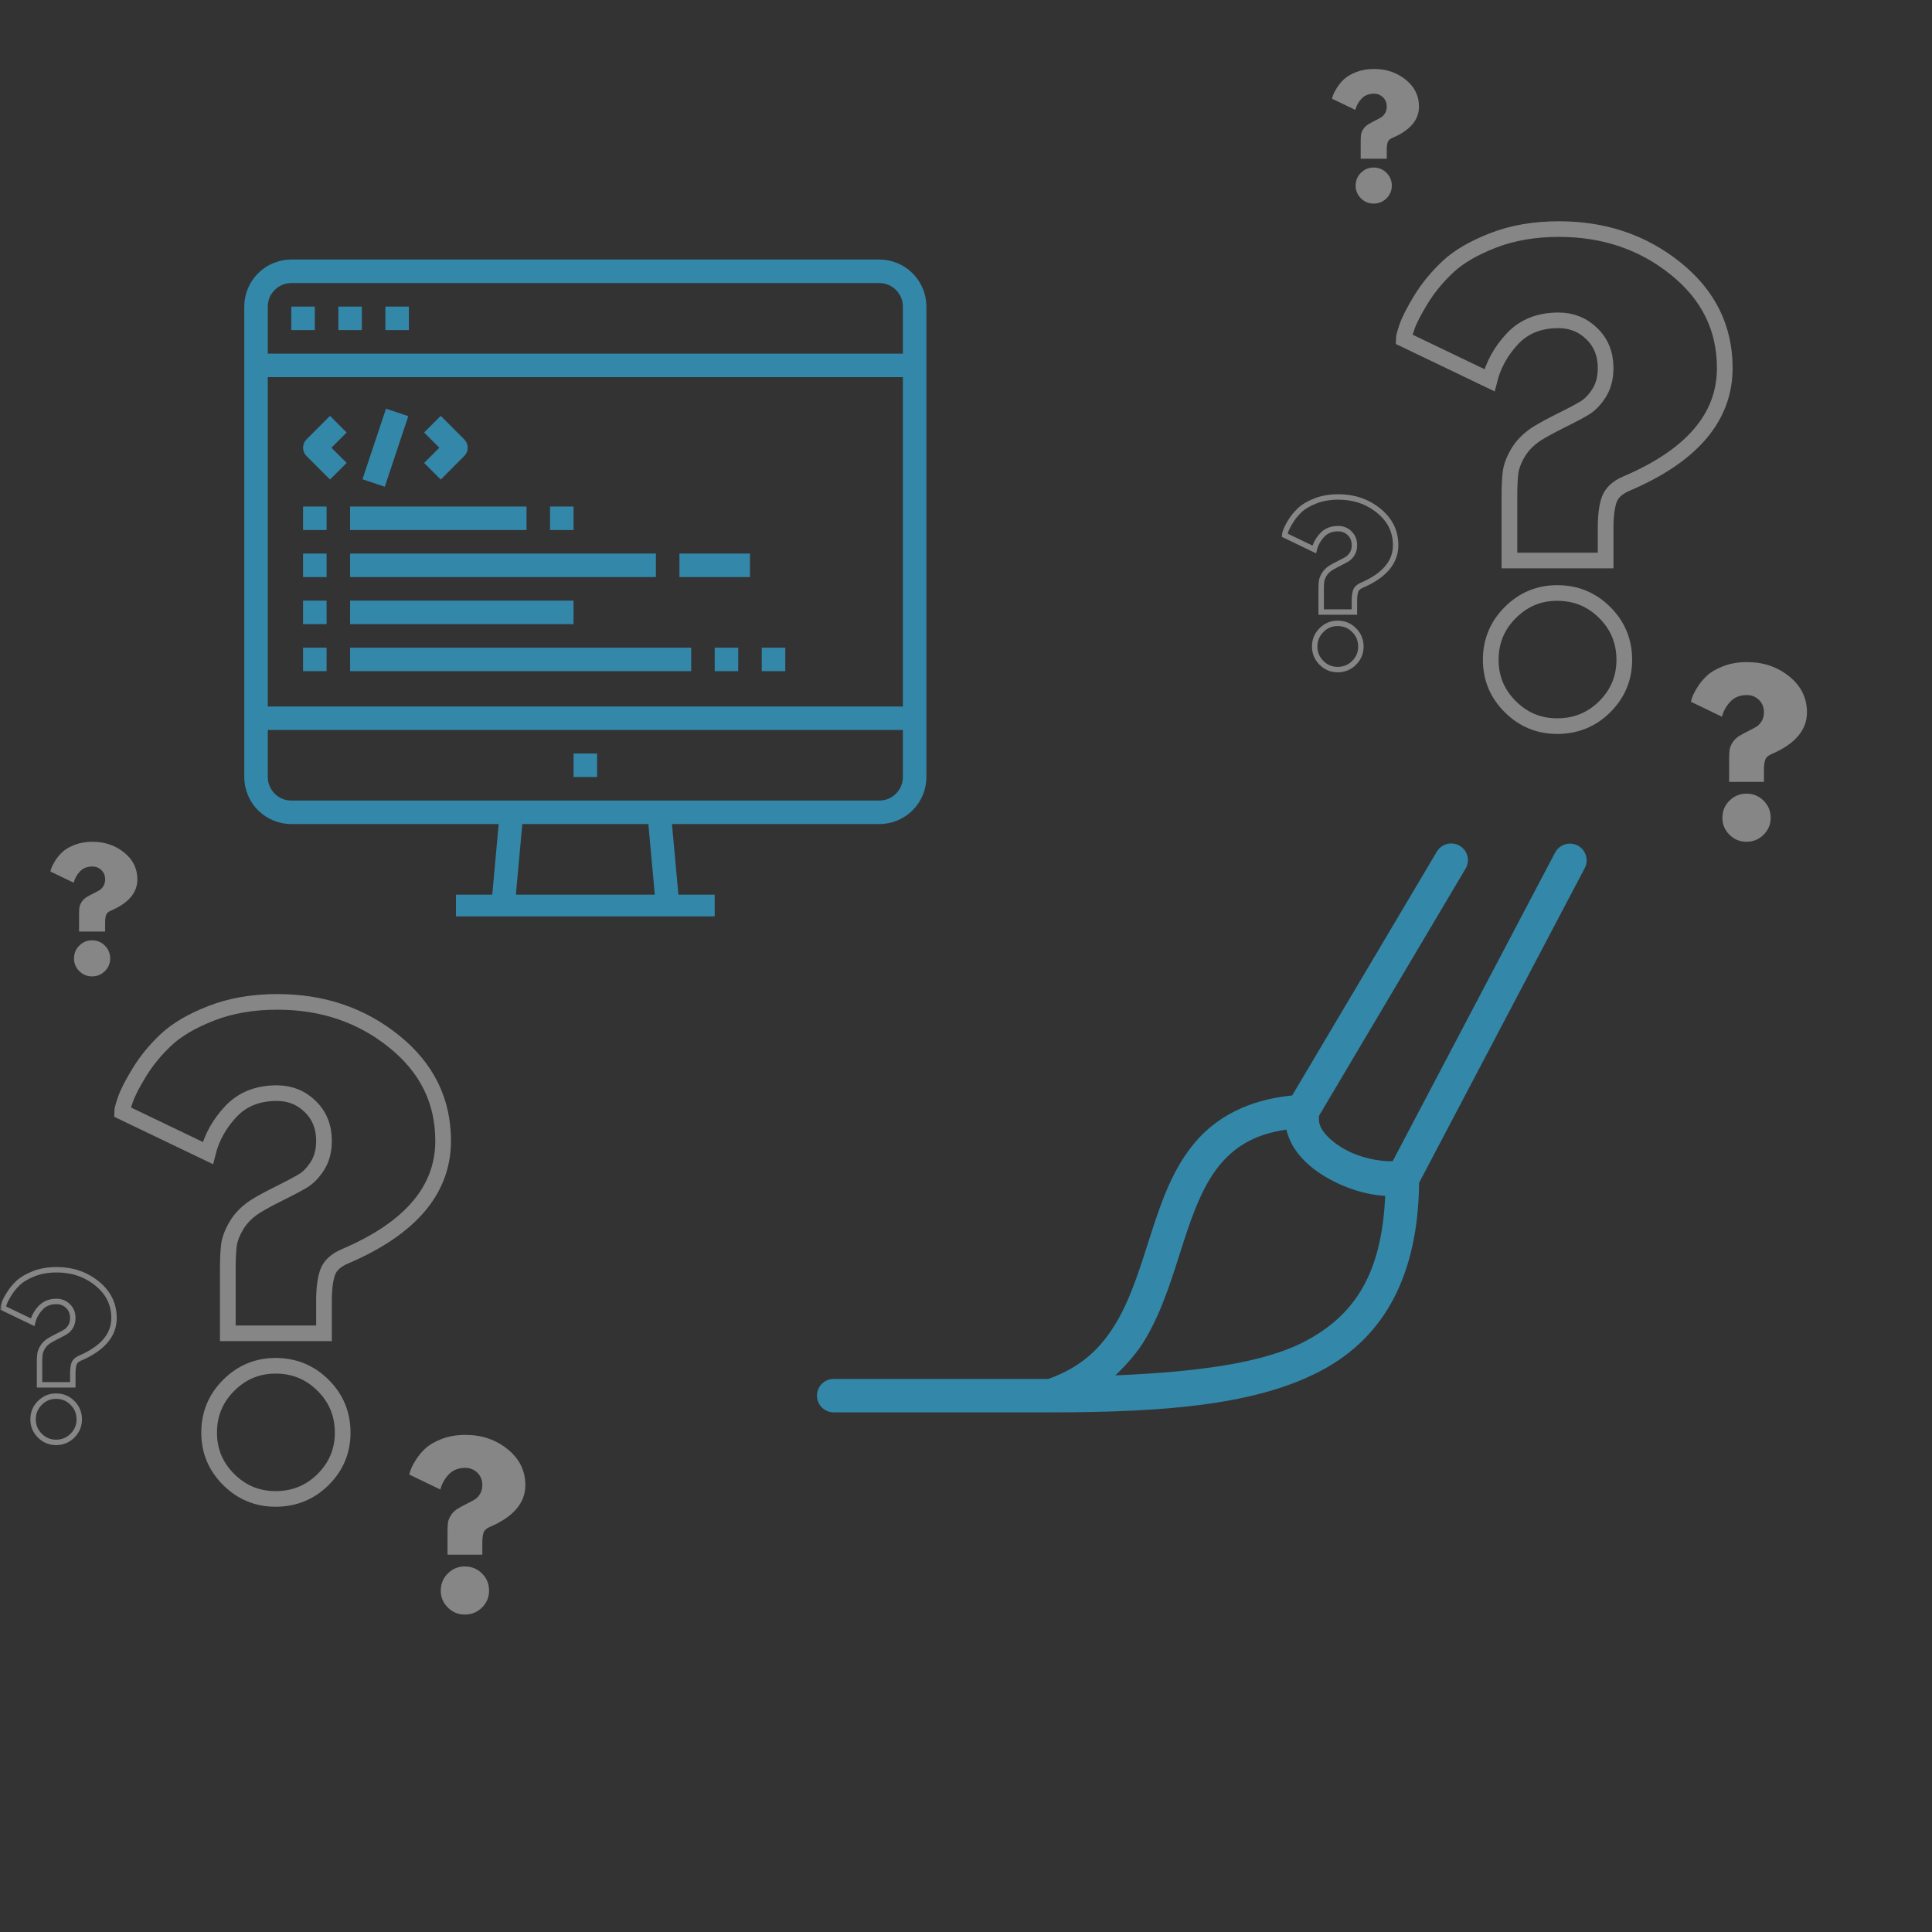 <svg xmlns="http://www.w3.org/2000/svg" xmlns:xlink="http://www.w3.org/1999/xlink" width="500" zoomAndPan="magnify" viewBox="0 0 375 375" height="500" preserveAspectRatio="xMidYMid meet" version="1.0"><rect x="0" y="0" width="375" height="375" fill="#333333" stroke="none"/><defs><filter x="0%" y="0%" width="100%" height="100%" id="32c6188dcb"><feColorMatrix values="0 0 0 0 1 0 0 0 0 1 0 0 0 0 1 0 0 0 1 0" color-interpolation-filters="sRGB"/></filter><clipPath id="fc6e150601"><path d="M 47.402 50.375 L 180 50.375 L 180 177.875 L 47.402 177.875 Z M 47.402 50.375 " clip-rule="nonzero"/></clipPath><clipPath id="4614eb64f6"><path d="M 158.293 163.375 L 308 163.375 L 308 274.375 L 158.293 274.375 Z M 158.293 163.375 " clip-rule="nonzero"/></clipPath><mask id="1c8f3db17d"><g filter="url(#32c6188dcb)"><rect x="-37.5" width="450" fill="#000000" y="-37.5" height="450" fill-opacity="0.41"/></g></mask><clipPath id="154b58198a"><path d="M 6 14 L 102 14 L 102 146 L 6 146 Z M 6 14 " clip-rule="nonzero"/></clipPath><clipPath id="8747fc5f2e"><path d="M 0 77 L 29 77 L 29 123 L 0 123 Z M 0 77 " clip-rule="nonzero"/></clipPath><clipPath id="e3efdff040"><path d="M 79 115 L 102 115 L 102 150.375 L 79 150.375 Z M 79 115 " clip-rule="nonzero"/></clipPath><clipPath id="68c308e084"><path d="M 9 0.375 L 27 0.375 L 27 27 L 9 27 Z M 9 0.375 " clip-rule="nonzero"/></clipPath><clipPath id="f3c5b56ab3"><rect x="0" width="102" y="0" height="151"/></clipPath><mask id="964939656a"><g filter="url(#32c6188dcb)"><rect x="-37.5" width="450" fill="#000000" y="-37.5" height="450" fill-opacity="0.41"/></g></mask><clipPath id="d62fcd738d"><path d="M 7 14 L 102.762 14 L 102.762 146 L 7 146 Z M 7 14 " clip-rule="nonzero"/></clipPath><clipPath id="eeab587b2d"><path d="M 0.762 77 L 29 77 L 29 123 L 0.762 123 Z M 0.762 77 " clip-rule="nonzero"/></clipPath><clipPath id="e3aeb25fda"><path d="M 80 115 L 102.762 115 L 102.762 150.375 L 80 150.375 Z M 80 115 " clip-rule="nonzero"/></clipPath><clipPath id="968543bc31"><path d="M 10 0.375 L 28 0.375 L 28 27 L 10 27 Z M 10 0.375 " clip-rule="nonzero"/></clipPath><clipPath id="c84e1d0a06"><rect x="0" width="103" y="0" height="151"/></clipPath></defs><path fill="#3387a9" d="M 56.539 59.508 L 61.105 59.508 L 61.105 64.07 L 56.539 64.07 Z M 56.539 59.508 " fill-opacity="1" fill-rule="nonzero"/><path fill="#3387a9" d="M 65.672 59.508 L 70.238 59.508 L 70.238 64.07 L 65.672 64.07 Z M 65.672 59.508 " fill-opacity="1" fill-rule="nonzero"/><path fill="#3387a9" d="M 74.805 59.508 L 79.367 59.508 L 79.367 64.07 L 74.805 64.07 Z M 74.805 59.508 " fill-opacity="1" fill-rule="nonzero"/><g clip-path="url(#fc6e150601)"><path fill="#3387a9" d="M 170.684 50.375 L 56.539 50.375 C 55.941 50.375 55.348 50.434 54.762 50.551 C 54.172 50.668 53.602 50.844 53.047 51.074 C 52.492 51.301 51.969 51.582 51.469 51.918 C 50.973 52.25 50.512 52.629 50.086 53.051 C 49.664 53.477 49.285 53.938 48.953 54.438 C 48.617 54.934 48.336 55.461 48.105 56.012 C 47.879 56.566 47.703 57.137 47.586 57.727 C 47.469 58.312 47.41 58.906 47.41 59.508 L 47.41 150.82 C 47.41 151.418 47.469 152.012 47.586 152.602 C 47.703 153.188 47.879 153.758 48.105 154.312 C 48.336 154.867 48.617 155.395 48.953 155.891 C 49.285 156.391 49.664 156.852 50.086 157.273 C 50.512 157.699 50.973 158.078 51.469 158.41 C 51.969 158.742 52.492 159.023 53.047 159.254 C 53.602 159.484 54.172 159.656 54.762 159.773 C 55.348 159.891 55.941 159.953 56.539 159.953 L 96.793 159.953 L 95.547 173.648 L 88.5 173.648 L 88.5 178.215 L 138.723 178.215 L 138.723 173.648 L 131.676 173.648 L 130.43 159.953 L 170.684 159.953 C 171.281 159.953 171.875 159.891 172.465 159.773 C 173.051 159.656 173.621 159.484 174.176 159.254 C 174.73 159.023 175.254 158.742 175.754 158.41 C 176.254 158.078 176.715 157.699 177.137 157.273 C 177.562 156.852 177.941 156.391 178.273 155.891 C 178.605 155.395 178.887 154.867 179.117 154.312 C 179.348 153.758 179.52 153.188 179.637 152.602 C 179.754 152.012 179.812 151.418 179.816 150.82 L 179.816 59.508 C 179.812 58.906 179.754 58.312 179.637 57.727 C 179.52 57.137 179.348 56.566 179.117 56.012 C 178.887 55.461 178.605 54.934 178.273 54.438 C 177.941 53.938 177.562 53.477 177.137 53.051 C 176.715 52.629 176.254 52.25 175.754 51.918 C 175.254 51.582 174.73 51.301 174.176 51.074 C 173.621 50.844 173.051 50.668 172.465 50.551 C 171.875 50.434 171.281 50.375 170.684 50.375 Z M 56.539 54.941 L 170.684 54.941 C 170.984 54.941 171.281 54.969 171.574 55.027 C 171.867 55.09 172.152 55.176 172.43 55.289 C 172.707 55.406 172.969 55.547 173.219 55.711 C 173.469 55.879 173.699 56.066 173.91 56.281 C 174.121 56.492 174.312 56.723 174.477 56.973 C 174.645 57.219 174.785 57.484 174.898 57.762 C 175.016 58.035 175.102 58.32 175.16 58.617 C 175.219 58.91 175.25 59.207 175.25 59.508 L 175.25 68.637 L 51.977 68.637 L 51.977 59.508 C 51.977 59.207 52.004 58.91 52.062 58.617 C 52.121 58.32 52.211 58.035 52.324 57.762 C 52.438 57.484 52.578 57.219 52.746 56.973 C 52.914 56.723 53.102 56.492 53.312 56.281 C 53.527 56.066 53.758 55.879 54.004 55.711 C 54.254 55.547 54.516 55.406 54.793 55.289 C 55.07 55.176 55.355 55.09 55.648 55.027 C 55.945 54.969 56.242 54.941 56.539 54.941 Z M 175.25 73.203 L 175.25 137.125 L 51.977 137.125 L 51.977 73.203 Z M 127.094 173.648 L 100.133 173.648 L 101.379 159.953 L 125.848 159.953 Z M 170.684 155.387 L 56.539 155.387 C 56.242 155.387 55.945 155.355 55.648 155.297 C 55.355 155.238 55.07 155.152 54.793 155.039 C 54.516 154.922 54.254 154.781 54.004 154.613 C 53.758 154.449 53.527 154.258 53.312 154.047 C 53.102 153.836 52.914 153.605 52.746 153.355 C 52.578 153.105 52.438 152.844 52.324 152.566 C 52.211 152.289 52.121 152.004 52.062 151.711 C 52.004 151.418 51.977 151.121 51.977 150.82 L 51.977 141.688 L 175.25 141.688 L 175.25 150.82 C 175.25 151.121 175.219 151.418 175.16 151.711 C 175.102 152.004 175.016 152.289 174.898 152.566 C 174.785 152.844 174.645 153.105 174.477 153.355 C 174.312 153.605 174.121 153.836 173.91 154.047 C 173.699 154.258 173.469 154.449 173.219 154.613 C 172.969 154.781 172.707 154.922 172.43 155.039 C 172.152 155.152 171.867 155.238 171.574 155.297 C 171.281 155.355 170.984 155.387 170.684 155.387 Z M 170.684 155.387 " fill-opacity="1" fill-rule="nonzero"/></g><path fill="#3387a9" d="M 111.328 146.254 L 115.895 146.254 L 115.895 150.82 L 111.328 150.82 Z M 111.328 146.254 " fill-opacity="1" fill-rule="nonzero"/><path fill="#3387a9" d="M 58.824 98.316 L 63.391 98.316 L 63.391 102.879 L 58.824 102.879 Z M 58.824 98.316 " fill-opacity="1" fill-rule="nonzero"/><path fill="#3387a9" d="M 67.953 98.316 L 102.199 98.316 L 102.199 102.879 L 67.953 102.879 Z M 67.953 98.316 " fill-opacity="1" fill-rule="nonzero"/><path fill="#3387a9" d="M 58.824 107.445 L 63.391 107.445 L 63.391 112.012 L 58.824 112.012 Z M 58.824 107.445 " fill-opacity="1" fill-rule="nonzero"/><path fill="#3387a9" d="M 67.953 107.445 L 127.309 107.445 L 127.309 112.012 L 67.953 112.012 Z M 67.953 107.445 " fill-opacity="1" fill-rule="nonzero"/><path fill="#3387a9" d="M 58.824 116.578 L 63.391 116.578 L 63.391 121.145 L 58.824 121.145 Z M 58.824 116.578 " fill-opacity="1" fill-rule="nonzero"/><path fill="#3387a9" d="M 67.953 116.578 L 111.328 116.578 L 111.328 121.145 L 67.953 121.145 Z M 67.953 116.578 " fill-opacity="1" fill-rule="nonzero"/><path fill="#3387a9" d="M 58.824 125.711 L 63.391 125.711 L 63.391 130.273 L 58.824 130.273 Z M 58.824 125.711 " fill-opacity="1" fill-rule="nonzero"/><path fill="#3387a9" d="M 67.953 125.711 L 134.156 125.711 L 134.156 130.273 L 67.953 130.273 Z M 67.953 125.711 " fill-opacity="1" fill-rule="nonzero"/><path fill="#3387a9" d="M 59.492 88.516 L 64.059 93.082 L 67.285 89.852 L 64.336 86.902 L 67.285 83.949 L 64.059 80.719 L 59.492 85.285 C 59.277 85.5 59.113 85.746 58.996 86.027 C 58.883 86.305 58.824 86.598 58.824 86.902 C 58.824 87.203 58.883 87.496 58.996 87.773 C 59.113 88.055 59.277 88.301 59.492 88.516 Z M 59.492 88.516 " fill-opacity="1" fill-rule="nonzero"/><path fill="#3387a9" d="M 82.32 89.852 L 85.551 93.082 L 90.113 88.516 C 90.328 88.301 90.492 88.055 90.609 87.773 C 90.727 87.496 90.785 87.203 90.785 86.902 C 90.785 86.598 90.727 86.305 90.609 86.027 C 90.492 85.746 90.328 85.5 90.113 85.285 L 85.551 80.719 L 82.32 83.949 L 85.273 86.902 Z M 82.32 89.852 " fill-opacity="1" fill-rule="nonzero"/><path fill="#3387a9" d="M 70.355 93.027 L 74.922 79.332 L 79.254 80.773 L 74.688 94.473 Z M 70.355 93.027 " fill-opacity="1" fill-rule="nonzero"/><path fill="#3387a9" d="M 131.875 107.445 L 145.57 107.445 L 145.57 112.012 L 131.875 112.012 Z M 131.875 107.445 " fill-opacity="1" fill-rule="nonzero"/><path fill="#3387a9" d="M 138.723 125.711 L 143.289 125.711 L 143.289 130.273 L 138.723 130.273 Z M 138.723 125.711 " fill-opacity="1" fill-rule="nonzero"/><path fill="#3387a9" d="M 147.855 125.711 L 152.422 125.711 L 152.422 130.273 L 147.855 130.273 Z M 147.855 125.711 " fill-opacity="1" fill-rule="nonzero"/><path fill="#3387a9" d="M 106.762 98.316 L 111.328 98.316 L 111.328 102.879 L 106.762 102.879 Z M 106.762 98.316 " fill-opacity="1" fill-rule="nonzero"/><g clip-path="url(#4614eb64f6)"><path fill="#3387a9" d="M 281.738 163.711 C 280.559 163.684 279.457 164.305 278.859 165.348 L 250.809 212.629 C 242.285 213.465 236.195 216.812 232.102 221.566 C 227.723 226.652 225.52 232.969 223.5 239.184 C 221.496 245.387 219.695 251.562 216.742 256.586 C 213.863 261.48 210.043 265.324 203.477 267.645 L 161.863 267.645 C 160.695 267.633 159.605 268.242 159.012 269.254 C 158.426 270.27 158.426 271.512 159.012 272.527 C 159.605 273.543 160.695 274.152 161.863 274.137 L 204.07 274.137 C 226.797 274.137 244.238 272.578 256.617 265.945 C 268.777 259.414 275.246 247.492 275.449 229.57 L 307.598 168.504 C 308.426 166.918 307.816 164.953 306.23 164.117 C 304.645 163.293 302.68 163.902 301.84 165.484 L 270.312 225.398 C 267.66 225.461 263.844 224.715 260.789 222.949 C 259.039 221.938 257.605 220.691 256.793 219.527 C 256.059 218.449 255.906 217.562 256.031 216.559 L 284.441 168.645 C 285.051 167.656 285.09 166.426 284.531 165.398 C 283.973 164.383 282.906 163.734 281.738 163.711 Z M 249.691 219.262 C 250.031 220.707 250.641 222.051 251.453 223.219 C 253 225.461 255.168 227.211 257.543 228.582 C 261.066 230.609 265.051 231.918 268.867 232.109 C 268.207 246.871 263.234 255.023 253.547 260.227 C 245.328 264.637 232.188 266.289 216.488 266.961 C 218.77 264.777 220.824 262.445 222.336 259.871 C 225.859 253.883 227.723 247.25 229.691 241.176 C 231.645 235.102 233.711 229.648 237.02 225.805 C 239.863 222.508 243.566 220.148 249.691 219.262 Z M 249.691 219.262 " fill-opacity="1" fill-rule="nonzero"/></g><g mask="url(#1c8f3db17d)"><g transform="matrix(1, 0, 0, 1, 0, 163)"><g clip-path="url(#f3c5b56ab3)"><g clip-path="url(#154b58198a)"><path stroke-linecap="butt" transform="matrix(0.24, 0, 0, 0.239, 4.636, 16.559)" fill="none" stroke-linejoin="miter" d="M 148.77 185.116 L 79.382 151.685 C 79.382 150.393 80.311 147.007 82.152 141.544 C 84.075 136.016 87.872 128.606 93.559 119.3 C 99.247 110.009 106.4 101.292 115.005 93.13 C 123.69 84.919 135.896 77.739 151.654 71.589 C 167.412 65.439 185.191 62.364 205.023 62.364 C 241.526 62.364 272.994 73.077 299.426 94.52 C 325.858 115.881 339.074 142.787 339.074 175.205 C 339.074 215.163 312.495 246.484 259.322 269.154 C 252.102 272.311 247.523 276.645 245.6 282.173 C 243.677 287.718 242.716 295.356 242.716 305.121 L 242.716 331.52 L 164.919 331.52 L 164.919 280.096 C 164.919 271.575 165.213 264.885 165.832 260.044 C 166.451 255.137 168.488 249.756 171.943 243.9 C 175.397 238.061 180.433 232.958 187.049 228.575 C 192.117 225.418 198.88 221.738 207.338 217.518 C 215.86 213.282 222.167 209.896 226.241 207.377 C 230.315 204.826 234.079 200.835 237.534 195.372 C 240.989 189.843 242.716 183.121 242.716 175.205 C 242.716 163.919 239.033 154.645 231.651 147.432 C 224.269 140.121 215.241 136.474 204.567 136.474 C 189.119 136.474 176.75 141.429 167.445 151.341 C 158.14 161.269 151.915 172.522 148.77 185.116 Z M 203.524 357.902 C 218.663 357.902 231.504 363.218 242.032 373.816 C 252.559 384.35 257.822 397.14 257.822 412.204 C 257.822 427.039 252.559 439.715 242.032 450.248 C 231.504 460.765 218.663 466.032 203.524 466.032 C 188.776 466.032 176.131 460.765 165.604 450.248 C 155.076 439.715 149.813 427.039 149.813 412.204 C 149.813 397.14 155.076 384.35 165.604 373.816 C 176.131 363.218 188.776 357.902 203.524 357.902 Z M 203.524 357.902 " stroke="#ffff" stroke-width="12.689" stroke-opacity="1" stroke-miterlimit="4"/></g><g clip-path="url(#8747fc5f2e)"><path stroke-linecap="butt" transform="matrix(0.083, 0, 0, 0.083, -6.015, 78.282)" fill="none" stroke-linejoin="miter" d="M 148.766 185.115 L 79.378 151.689 C 79.378 150.364 80.321 147.002 82.161 141.558 C 84.048 136.018 87.869 128.585 93.576 119.306 C 99.237 110.026 106.407 101.267 114.992 93.124 C 123.671 84.933 135.888 77.737 151.644 71.582 C 167.399 65.427 185.182 62.35 205.041 62.35 C 241.504 62.35 273.014 73.097 299.429 94.497 C 325.845 115.897 339.1 142.789 339.1 175.22 C 339.1 215.179 312.496 246.474 259.334 269.152 C 252.07 272.324 247.542 276.632 245.608 282.172 C 243.674 287.711 242.73 295.334 242.73 305.134 L 242.73 331.505 L 164.898 331.505 L 164.898 280.089 C 164.898 271.566 165.229 264.891 165.842 260.062 C 166.455 255.138 168.483 249.741 171.927 243.917 C 175.37 238.046 180.418 232.98 187.069 228.577 C 192.116 225.405 198.861 221.76 207.352 217.499 C 215.843 213.285 222.164 209.924 226.22 207.367 C 230.324 204.81 234.051 200.833 237.541 195.389 C 240.985 189.849 242.73 183.126 242.73 175.22 C 242.73 163.904 239.051 154.625 231.645 147.428 C 224.286 140.137 215.23 136.492 204.569 136.492 C 189.144 136.492 176.738 141.416 167.446 151.358 C 158.153 161.253 151.927 172.521 148.766 185.115 Z M 203.531 357.923 C 218.673 357.923 231.504 363.226 242.023 373.831 C 252.542 384.342 257.825 397.125 257.825 412.18 C 257.825 427.047 252.542 439.688 242.023 450.246 C 231.504 460.756 218.673 466.059 203.531 466.059 C 188.767 466.059 176.125 460.756 165.606 450.246 C 155.087 439.688 149.804 427.047 149.804 412.18 C 149.804 397.125 155.087 384.342 165.606 373.831 C 176.125 363.226 188.767 357.923 203.531 357.923 Z M 203.531 357.923 " stroke="#ffff" stroke-width="12.689" stroke-opacity="1" stroke-miterlimit="4"/></g><g clip-path="url(#e3efdff040)"><path fill="#ffff" d="M 85.473 126.117 L 79.449 123.219 C 79.449 123.109 79.531 122.82 79.695 122.344 C 79.859 121.871 80.188 121.23 80.68 120.426 C 81.172 119.621 81.793 118.867 82.543 118.164 C 83.293 117.457 84.352 116.84 85.715 116.309 C 87.078 115.777 88.621 115.512 90.344 115.512 C 93.512 115.512 96.238 116.438 98.527 118.289 C 100.82 120.137 101.969 122.461 101.969 125.258 C 101.969 128.715 99.664 131.422 95.055 133.379 C 94.422 133.652 94.023 134.027 93.859 134.504 C 93.695 134.977 93.617 135.637 93.617 136.48 L 93.617 138.762 L 86.863 138.762 L 86.863 134.316 C 86.863 133.582 86.891 133.004 86.945 132.582 C 86.996 132.16 87.172 131.699 87.473 131.195 C 87.773 130.691 88.211 130.25 88.785 129.871 C 89.223 129.598 89.809 129.281 90.547 128.914 C 91.285 128.543 91.832 128.25 92.184 128.035 C 92.539 127.816 92.863 127.469 93.164 126.992 C 93.465 126.516 93.617 125.938 93.617 125.258 C 93.617 124.281 93.293 123.48 92.656 122.855 C 92.016 122.227 91.23 121.914 90.301 121.914 C 88.965 121.914 87.891 122.34 87.086 123.199 C 86.281 124.055 85.746 125.027 85.473 126.117 Z M 90.223 141.047 C 91.531 141.047 92.641 141.5 93.555 142.41 C 94.469 143.32 94.926 144.43 94.926 145.738 C 94.926 147.016 94.469 148.109 93.555 149.02 C 92.641 149.93 91.531 150.387 90.223 150.387 C 88.938 150.387 87.836 149.93 86.922 149.02 C 86.008 148.109 85.551 147.016 85.551 145.738 C 85.551 144.43 86.008 143.32 86.922 142.41 C 87.836 141.5 88.938 141.047 90.223 141.047 Z M 90.223 141.047 " fill-opacity="1" fill-rule="nonzero"/></g><g clip-path="url(#68c308e084)"><path fill="#ffff" d="M 14.305 8.332 L 9.793 6.164 C 9.793 6.082 9.852 5.867 9.973 5.508 C 10.098 5.152 10.344 4.676 10.711 4.074 C 11.078 3.473 11.543 2.906 12.109 2.379 C 12.672 1.848 13.465 1.387 14.488 0.988 C 15.508 0.59 16.664 0.387 17.953 0.387 C 20.324 0.387 22.371 1.082 24.09 2.469 C 25.805 3.855 26.664 5.594 26.664 7.691 C 26.664 10.281 24.934 12.309 21.477 13.773 C 21.008 13.977 20.711 14.258 20.586 14.617 C 20.465 14.973 20.406 15.465 20.406 16.094 L 20.406 17.809 L 15.348 17.809 L 15.348 14.477 C 15.348 13.926 15.367 13.492 15.406 13.176 C 15.449 12.859 15.578 12.516 15.801 12.137 C 16.027 11.762 16.355 11.43 16.789 11.145 C 17.113 10.941 17.555 10.703 18.102 10.43 C 18.656 10.152 19.066 9.934 19.332 9.773 C 19.598 9.609 19.844 9.348 20.066 8.992 C 20.293 8.637 20.406 8.203 20.406 7.691 C 20.406 6.961 20.164 6.359 19.684 5.891 C 19.203 5.422 18.617 5.188 17.922 5.188 C 16.918 5.188 16.117 5.508 15.512 6.148 C 14.91 6.793 14.508 7.52 14.305 8.332 Z M 17.859 19.52 C 18.844 19.52 19.676 19.863 20.359 20.543 C 21.043 21.227 21.387 22.055 21.387 23.035 C 21.387 23.992 21.043 24.812 20.359 25.492 C 19.676 26.176 18.844 26.516 17.859 26.516 C 16.898 26.516 16.074 26.176 15.391 25.492 C 14.707 24.812 14.363 23.992 14.363 23.035 C 14.363 22.055 14.707 21.227 15.391 20.543 C 16.074 19.863 16.898 19.52 17.859 19.52 Z M 17.859 19.52 " fill-opacity="1" fill-rule="nonzero"/></g></g></g></g><g mask="url(#964939656a)"><g transform="matrix(1, 0, 0, 1, 248, 13)"><g clip-path="url(#c84e1d0a06)"><g clip-path="url(#d62fcd738d)"><path stroke-linecap="butt" transform="matrix(0.24, 0, 0, 0.239, 5.398, 16.559)" fill="none" stroke-linejoin="miter" d="M 148.767 185.116 L 79.379 151.685 C 79.379 150.393 80.308 147.007 82.149 141.544 C 84.072 136.016 87.869 128.606 93.557 119.3 C 99.244 110.009 106.398 101.292 115.002 93.13 C 123.688 84.919 135.91 77.739 151.652 71.589 C 167.41 65.439 185.205 62.364 205.021 62.364 C 241.524 62.364 272.991 73.077 299.439 94.52 C 325.871 115.881 339.087 142.787 339.087 175.205 C 339.087 215.163 312.492 246.484 259.319 269.154 C 252.1 272.311 247.521 276.645 245.598 282.173 C 243.675 287.718 242.713 295.356 242.713 305.121 L 242.713 331.52 L 164.917 331.52 L 164.917 280.096 C 164.917 271.575 165.21 264.885 165.829 260.044 C 166.448 255.137 168.485 249.756 171.94 243.9 C 175.395 238.061 180.43 232.958 187.046 228.575 C 192.114 225.418 198.877 221.738 207.335 217.518 C 215.858 213.282 222.164 209.896 226.238 207.377 C 230.312 204.826 234.076 200.835 237.531 195.372 C 240.986 189.843 242.713 183.121 242.713 175.205 C 242.713 163.919 239.03 154.645 231.648 147.432 C 224.266 140.121 215.238 136.474 204.565 136.474 C 189.116 136.474 176.747 141.429 167.442 151.341 C 158.154 161.269 151.929 172.522 148.767 185.116 Z M 203.522 357.902 C 218.66 357.902 231.502 363.218 242.029 373.816 C 252.556 384.35 257.82 397.14 257.82 412.204 C 257.82 427.039 252.556 439.715 242.029 450.248 C 231.502 460.765 218.66 466.032 203.522 466.032 C 188.774 466.032 176.128 460.765 165.601 450.248 C 155.074 439.715 149.81 427.039 149.81 412.204 C 149.81 397.14 155.074 384.35 165.601 373.816 C 176.128 363.218 188.774 357.902 203.522 357.902 Z M 203.522 357.902 " stroke="#ffff" stroke-width="12.689" stroke-opacity="1" stroke-miterlimit="4"/></g><g clip-path="url(#eeab587b2d)"><path stroke-linecap="butt" transform="matrix(0.083, 0, 0, 0.083, -5.252, 78.282)" fill="none" stroke-linejoin="miter" d="M 148.758 185.115 L 79.37 151.689 C 79.37 150.364 80.314 147.002 82.153 141.558 C 84.087 136.018 87.861 128.585 93.569 119.306 C 99.229 110.026 106.399 101.267 114.984 93.124 C 123.664 84.933 135.881 77.737 151.683 71.582 C 167.391 65.427 185.221 62.35 205.033 62.35 C 241.543 62.35 273.006 73.097 299.422 94.497 C 325.837 115.897 339.092 142.789 339.092 175.22 C 339.092 215.179 312.488 246.474 259.327 269.152 C 252.109 272.324 247.534 276.632 245.6 282.172 C 243.666 287.711 242.722 295.333 242.722 305.134 L 242.722 331.505 L 164.938 331.505 L 164.938 280.088 C 164.938 271.566 165.221 264.891 165.834 260.062 C 166.447 255.138 168.476 249.74 171.919 243.917 C 175.41 238.046 180.457 232.98 187.061 228.577 C 192.108 225.405 198.901 221.76 207.344 217.499 C 215.882 213.285 222.156 209.923 226.213 207.367 C 230.317 204.81 234.09 200.833 237.534 195.389 C 240.977 189.849 242.722 183.126 242.722 175.22 C 242.722 163.904 239.043 154.625 231.637 147.428 C 224.279 140.137 215.222 136.492 204.561 136.492 C 189.136 136.492 176.731 141.416 167.438 151.358 C 158.145 161.253 151.919 172.521 148.758 185.115 Z M 203.524 357.923 C 218.665 357.923 231.496 363.226 242.015 373.831 C 252.534 384.342 257.817 397.125 257.817 412.18 C 257.817 427.047 252.534 439.688 242.015 450.246 C 231.496 460.756 218.665 466.059 203.524 466.059 C 188.759 466.059 176.117 460.756 165.598 450.246 C 155.079 439.688 149.796 427.047 149.796 412.18 C 149.796 397.125 155.079 384.342 165.598 373.831 C 176.117 363.226 188.759 357.923 203.524 357.923 Z M 203.524 357.923 " stroke="#ffff" stroke-width="12.689" stroke-opacity="1" stroke-miterlimit="4"/></g><g clip-path="url(#e3aeb25fda)"><path fill="#ffff" d="M 86.234 126.117 L 80.215 123.219 C 80.215 123.109 80.293 122.82 80.457 122.344 C 80.621 121.871 80.949 121.23 81.441 120.426 C 81.934 119.621 82.555 118.867 83.305 118.164 C 84.055 117.457 85.113 116.84 86.477 116.309 C 87.844 115.777 89.387 115.512 91.105 115.512 C 94.273 115.512 97 116.438 99.289 118.289 C 101.582 120.137 102.73 122.461 102.73 125.258 C 102.73 128.715 100.426 131.422 95.816 133.379 C 95.184 133.652 94.785 134.027 94.621 134.504 C 94.461 134.977 94.379 135.637 94.379 136.48 L 94.379 138.762 L 87.625 138.762 L 87.625 134.316 C 87.625 133.582 87.652 133.004 87.707 132.582 C 87.758 132.16 87.938 131.699 88.238 131.195 C 88.535 130.691 88.973 130.25 89.547 129.871 C 89.984 129.598 90.57 129.281 91.309 128.914 C 92.047 128.543 92.594 128.25 92.945 128.035 C 93.301 127.816 93.629 127.469 93.93 126.992 C 94.227 126.516 94.379 125.938 94.379 125.258 C 94.379 124.281 94.059 123.48 93.418 122.855 C 92.777 122.227 91.992 121.914 91.066 121.914 C 89.727 121.914 88.652 122.34 87.848 123.199 C 87.043 124.055 86.508 125.027 86.234 126.117 Z M 90.984 141.047 C 92.293 141.047 93.402 141.5 94.316 142.41 C 95.23 143.32 95.688 144.43 95.688 145.738 C 95.688 147.016 95.23 148.109 94.316 149.02 C 93.402 149.93 92.293 150.387 90.984 150.387 C 89.699 150.387 88.598 149.93 87.684 149.02 C 86.77 148.109 86.316 147.016 86.316 145.738 C 86.316 144.43 86.77 143.32 87.684 142.41 C 88.598 141.5 89.699 141.047 90.984 141.047 Z M 90.984 141.047 " fill-opacity="1" fill-rule="nonzero"/></g><g clip-path="url(#968543bc31)"><path fill="#ffff" d="M 15.066 8.332 L 10.555 6.164 C 10.555 6.082 10.613 5.867 10.734 5.508 C 10.859 5.152 11.105 4.676 11.477 4.074 C 11.84 3.473 12.309 2.906 12.871 2.379 C 13.434 1.848 14.227 1.387 15.25 0.988 C 16.27 0.59 17.426 0.387 18.715 0.387 C 21.09 0.387 23.133 1.082 24.852 2.469 C 26.566 3.855 27.426 5.594 27.426 7.691 C 27.426 10.281 25.695 12.309 22.238 13.773 C 21.77 13.977 21.473 14.258 21.352 14.617 C 21.227 14.973 21.168 15.465 21.168 16.094 L 21.168 17.809 L 16.109 17.809 L 16.109 14.477 C 16.109 13.926 16.129 13.492 16.168 13.176 C 16.211 12.859 16.34 12.516 16.562 12.137 C 16.789 11.762 17.117 11.43 17.551 11.145 C 17.875 10.941 18.316 10.703 18.867 10.43 C 19.418 10.152 19.828 9.934 20.094 9.773 C 20.359 9.609 20.605 9.348 20.828 8.992 C 21.055 8.637 21.168 8.203 21.168 7.691 C 21.168 6.961 20.926 6.359 20.445 5.891 C 19.965 5.422 19.379 5.188 18.684 5.188 C 17.684 5.188 16.879 5.508 16.277 6.148 C 15.672 6.793 15.27 7.52 15.066 8.332 Z M 18.621 19.52 C 19.605 19.52 20.438 19.863 21.121 20.543 C 21.805 21.227 22.148 22.055 22.148 23.035 C 22.148 23.992 21.805 24.812 21.121 25.492 C 20.438 26.176 19.605 26.516 18.621 26.516 C 17.66 26.516 16.84 26.176 16.152 25.492 C 15.469 24.812 15.129 23.992 15.129 23.035 C 15.129 22.055 15.469 21.227 16.152 20.543 C 16.84 19.863 17.66 19.52 18.621 19.52 Z M 18.621 19.52 " fill-opacity="1" fill-rule="nonzero"/></g></g></g></g></svg>
